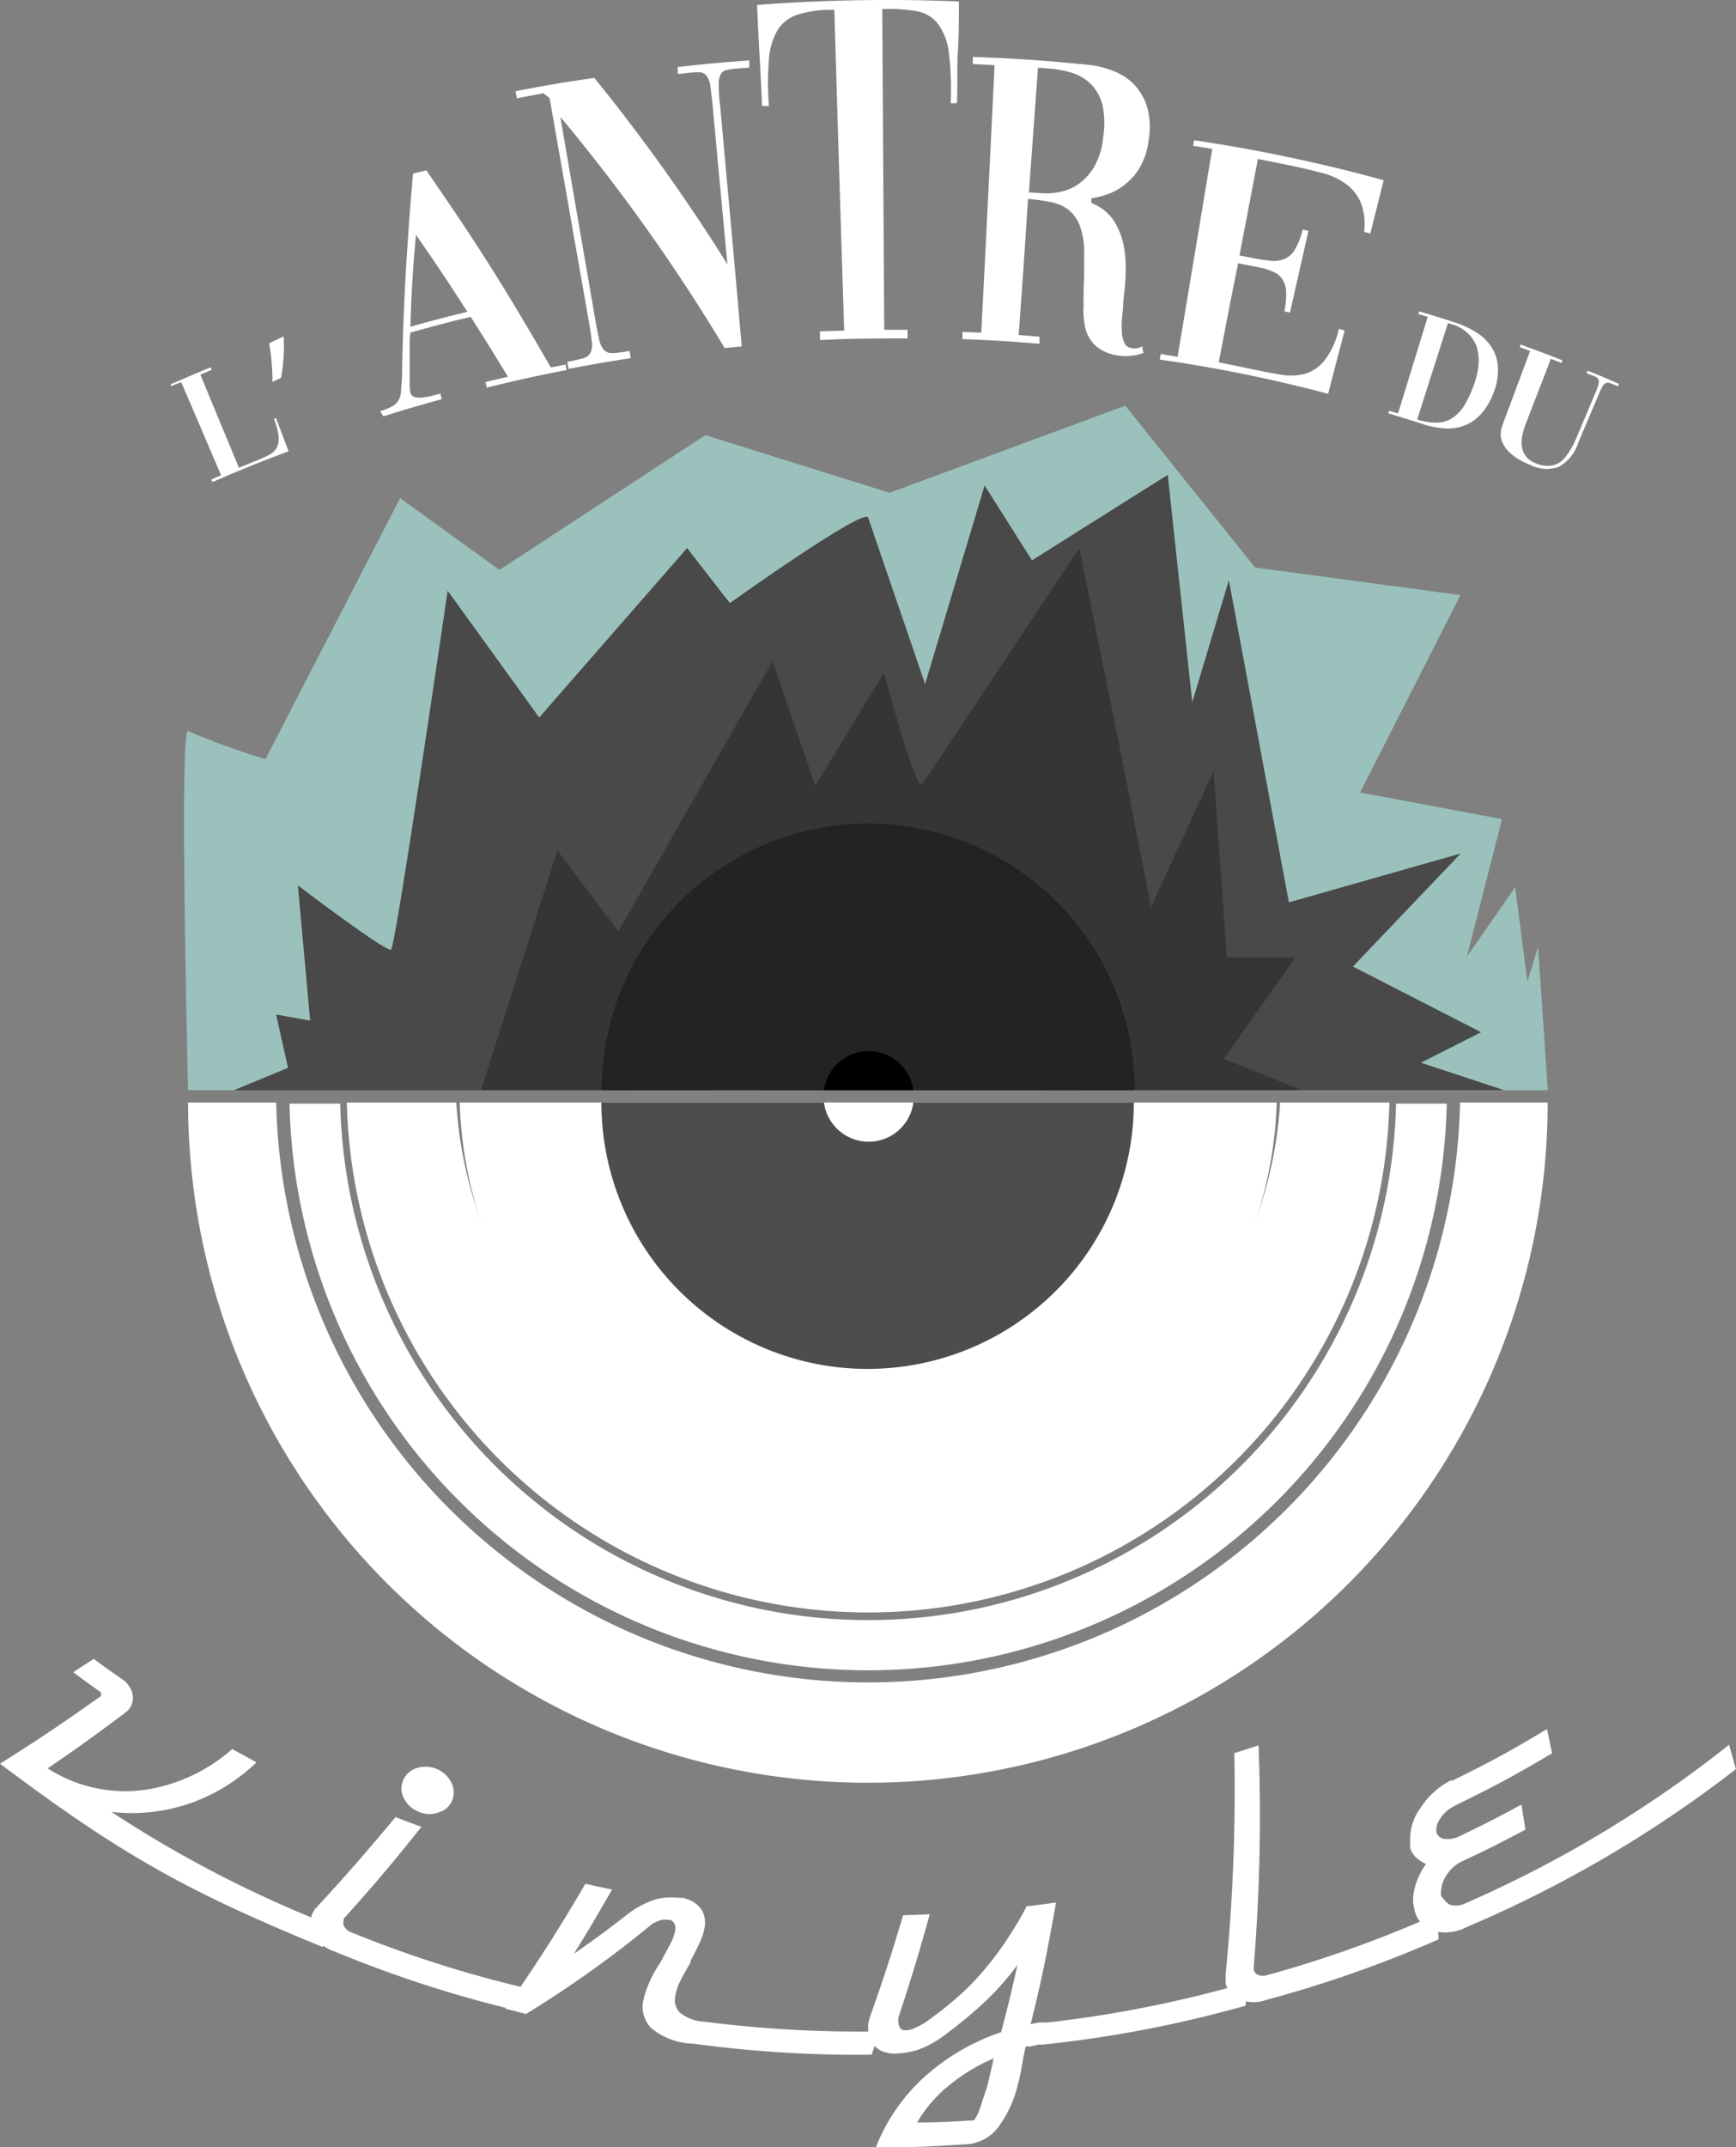 <svg xmlns="http://www.w3.org/2000/svg" viewBox="0 0 130.42 161.21"><rect x="0" y="0" width="130.42" height="161.21" fill="#808080" stroke="none"/><defs><style>.cls-1{fill:#fff;}.cls-2{fill:#4d4d4d;}.cls-3{fill:#9bc1bc;}.cls-4{fill:#494949;}.cls-5{fill:#353535;}.cls-6{fill:#232323;}</style></defs><title>Fichier 9</title><g id="Calque_2" data-name="Calque 2"><g id="Calque_1-2" data-name="Calque 1"><path class="cls-1" d="M32.73,30.88a5.56,5.56,0,0,0,.87-.35,1.41,1.41,0,0,0,.49-.44,1.56,1.56,0,0,0,.21-.67c0-.28.05-.63.07-1.05q.06-3.82.27-7.66c.15-2.55.33-5.11.56-7.68l1-.24c4,5.8,5.87,8.77,9.35,14.8l1.11-.22.08.41c-2.41.47-3.61.74-6,1.32l-.1-.41c.67-.17,1-.25,1.69-.4-1.1-1.81-1.66-2.71-2.8-4.5-1.82.44-2.73.68-4.53,1.18l-.05.54c0,.26,0,.6,0,1s0,.8,0,1.2,0,.77,0,1.1a3.09,3.09,0,0,0,.05.66.5.5,0,0,0,.37.36,1.77,1.77,0,0,0,.62,0,3.93,3.93,0,0,0,.67-.12l.54-.15.05,0,.11.41c-1.76.49-2.64.74-4.39,1.29ZM35,24.53c1.71-.48,2.57-.7,4.28-1.12-1.5-2.33-2.27-3.49-3.86-5.78C35.17,20.39,35.09,21.77,35,24.53Z" transform="translate(-4.17)"/><path class="cls-1" d="M46.79,27.17c.51-.1.9-.19,1.19-.27a.85.85,0,0,0,.56-.43,1.57,1.57,0,0,0,.09-.85q-.06-.56-.24-1.59L45.46,7.37,45,7l-2,.38-.1-.53c2.36-.46,3.55-.66,5.92-1a139.73,139.73,0,0,1,10,14c-.45-4.76-.67-7.14-1.11-11.9-.07-.67-.13-1.19-.19-1.55a1.55,1.55,0,0,0-.3-.75.67.67,0,0,0-.54-.22c-.23,0-.54,0-.94.06l-.65.07,0-.53c2.14-.24,3.22-.34,5.37-.49l0,.54-.68.05a7.65,7.65,0,0,0-.94.11.68.68,0,0,0-.51.31,1.5,1.5,0,0,0-.16.8c0,.36,0,.88.1,1.55.65,7.24,1,10.87,1.62,18.11l-1.28.12A137.69,137.69,0,0,0,46.27,8.78c1,5.85,1.51,8.78,2.52,14.63.14.83.26,1.48.36,1.92a2,2,0,0,0,.38.94.85.85,0,0,0,.68.24c.3,0,.72-.07,1.26-.16l.08.54c-1.86.29-2.8.45-4.66.81Z" transform="translate(-4.17)"/><path class="cls-1" d="M66.85.74l-.42,0a8,8,0,0,0-2.4.38,2.73,2.73,0,0,0-1.44,1.14,5,5,0,0,0-.65,2.17,21.62,21.62,0,0,0,0,3.53l-.52,0c-.05-1.31-.12-2.6-.19-3.83S61.1,1.67,61.05.37A130,130,0,0,1,76.21.11c0,1.29,0,2.56-.08,3.8s0,2.52-.07,3.84h-.47A22.6,22.6,0,0,0,75.46,4a4.63,4.63,0,0,0-.78-2.15,2.58,2.58,0,0,0-1.59-1A12,12,0,0,0,70.45.68l.15,24.08h1.75v.65c-2.63,0-4,0-6.58.12,0-.26,0-.39,0-.65l1.82-.06C67.28,15.19,67.14,10.37,66.85.74Z" transform="translate(-4.17)"/><path class="cls-1" d="M80.7,25.15l1.56.13,0,.53c-2.31-.19-3.47-.26-5.78-.35l0-.54,1.41.06c.41-8,.61-12.06,1-20.09l-1.63-.08,0-.54c3.45.14,5.17.25,8.6.59a6.84,6.84,0,0,1,1.9.45,4.37,4.37,0,0,1,1.58,1,4.32,4.32,0,0,1,1,1.69,5.62,5.62,0,0,1,.13,2.47,5.48,5.48,0,0,1-.55,1.88,4.24,4.24,0,0,1-1,1.3,4.47,4.47,0,0,1-1.28.83,6.38,6.38,0,0,1-1.48.41l0,.35a3.54,3.54,0,0,1,1.68,1.32,5.57,5.57,0,0,1,.75,1.87,8.7,8.7,0,0,1,.14,2.12c0,.73-.1,1.42-.17,2.07,0,.47-.07.91-.1,1.32a6.58,6.58,0,0,0,0,1.09,2,2,0,0,0,.21.77.68.68,0,0,0,.53.34,1.08,1.08,0,0,0,.44,0L90,26l0,0c0,.19,0,.29.09.49a3.25,3.25,0,0,1-.91.22,3.55,3.55,0,0,1-.86,0,3.37,3.37,0,0,1-1.7-.63,2.71,2.71,0,0,1-.86-1.25A5.65,5.65,0,0,1,85.57,23c0-.68,0-1.44.05-2.27,0-.25,0-.52,0-.79s0-.57,0-.86a5.89,5.89,0,0,0-.34-2.18,2.86,2.86,0,0,0-.93-1.22A3.39,3.39,0,0,0,83,15.15a13.16,13.16,0,0,0-1.6-.21C81.14,19,81,21.07,80.7,25.15ZM82.15,5.08c-.27,3.75-.41,5.62-.68,9.36l.89.06a4.85,4.85,0,0,0,1.56-.12,3.57,3.57,0,0,0,1.43-.68,4.13,4.13,0,0,0,1.1-1.32,5.48,5.48,0,0,0,.6-2.1A6.42,6.42,0,0,0,87,7.91a3.4,3.4,0,0,0-.82-1.54,3.53,3.53,0,0,0-1.38-.87A7.34,7.34,0,0,0,83,5.15Z" transform="translate(-4.17)"/><path class="cls-1" d="M95.73,27.21c1,.19,1.47.29,2.45.5.78.16,1.5.3,2.17.41a4.33,4.33,0,0,0,1.84-.05,3,3,0,0,0,1.48-1,5.88,5.88,0,0,0,1.08-2.38l.44.12c-.5,1.9-.75,2.85-1.24,4.76A108,108,0,0,0,91.3,27l.07-.42,1.27.21,2.6-15.61-1.43-.23.07-.42a120.4,120.4,0,0,1,14.24,3l-1,4-.47-.12a4.44,4.44,0,0,0-.27-2.25,3.35,3.35,0,0,0-1.14-1.38,5.31,5.31,0,0,0-1.8-.81c-.7-.18-1.46-.36-2.27-.53-1-.21-1.5-.31-2.5-.5-.55,2.9-.83,4.34-1.38,7.24l.7.14c.55.11,1.05.19,1.47.24a2.36,2.36,0,0,0,1.14-.09,1.67,1.67,0,0,0,.83-.7,5.13,5.13,0,0,0,.6-1.54l.44.1-1.39,6.14-.42-.09a6,6,0,0,0,.13-1.52,1.87,1.87,0,0,0-.31-.94,1.56,1.56,0,0,0-.7-.53,4.92,4.92,0,0,0-1-.31l-1.59-.31C96.59,22.68,96.31,24.19,95.73,27.21Z" transform="translate(-4.17)"/><path class="cls-1" d="M24.91,31.4c.38,1,.56,1.49.94,2.48-2.3.87-3.45,1.33-5.72,2.31L20.05,36l.73-.31c-1.19-2.79-1.78-4.19-3-7L17,29,17,28.85c1.2-.52,1.8-.78,3-1.27l.08.19-.86.35,2.9,7,1.35-.55a8.18,8.18,0,0,0,.92-.42,1.34,1.34,0,0,0,.57-.53,1.55,1.55,0,0,0,.14-.84,5.15,5.15,0,0,0-.35-1.33Z" transform="translate(-4.17)"/><path class="cls-1" d="M25.48,25.26a13.66,13.66,0,0,1-.19,3.1l-.65.32a16.67,16.67,0,0,0-.25-2.91Z" transform="translate(-4.17)"/><path class="cls-1" d="M110.81,23.38c1,.31,1.57.47,2.6.81a7.18,7.18,0,0,1,1.61.73A3.69,3.69,0,0,1,116.18,26a3,3,0,0,1,.52,1.5,4.49,4.49,0,0,1-.31,1.95,4.85,4.85,0,0,1-1,1.68,3.17,3.17,0,0,1-1.26.84,3.43,3.43,0,0,1-1.47.19,6.23,6.23,0,0,1-1.59-.32l-2.6-.81.06-.19.67.2,2.23-7.25-.72-.22Zm2.14.88c-.92,2.89-1.39,4.34-2.31,7.23a4.41,4.41,0,0,0,1.51.24,2.3,2.3,0,0,0,1.16-.36,3.12,3.12,0,0,0,.91-1,8,8,0,0,0,.71-1.57,5.73,5.73,0,0,0,.32-1.46,3.66,3.66,0,0,0-.14-1.3,2.65,2.65,0,0,0-.65-1,2.92,2.92,0,0,0-1.2-.69Z" transform="translate(-4.17)"/><path class="cls-1" d="M125.7,29l-.19-.08a4.12,4.12,0,0,0-.41-.16.39.39,0,0,0-.28,0,.49.49,0,0,0-.24.22,3.47,3.47,0,0,0-.25.51l-1.6,3.77a3.12,3.12,0,0,1-1.47,1.8,2.74,2.74,0,0,1-2.08-.13,6.65,6.65,0,0,1-.82-.39,3.73,3.73,0,0,1-.78-.57,2.21,2.21,0,0,1-.54-.76,1.53,1.53,0,0,1-.08-1,2.69,2.69,0,0,1,.1-.32l.15-.42c.77-2.05,1.15-3.07,1.91-5.12l-.78-.29.07-.19c1.26.46,1.89.69,3.14,1.19l-.08.19-.79-.31c-.74,1.93-1.12,2.89-1.86,4.82a5.57,5.57,0,0,0-.3,1,2.23,2.23,0,0,0,0,.84,1.45,1.45,0,0,0,.31.69,1.71,1.71,0,0,0,.73.5,2.25,2.25,0,0,0,1,.18,1.67,1.67,0,0,0,.82-.27A2.58,2.58,0,0,0,122,34a5.42,5.42,0,0,0,.55-1l1.52-3.61a3.07,3.07,0,0,0,.19-.56.57.57,0,0,0,0-.33.43.43,0,0,0-.21-.21l-.4-.16-.13-.05a1.56,1.56,0,0,1-.15-.06l.07-.19c1,.39,1.43.59,2.38,1Z" transform="translate(-4.17)"/><path class="cls-1" d="M28.4,146.18C18.21,142,13.28,139.26,4.17,132.42c3.11-1.95,4.63-3,7.59-5.08v-.09a.52.52,0,0,1,0-.11.06.06,0,0,0,0-.07c-.84-.6-1.26-.9-2.09-1.52l1.54-1c.83.61,1.25.91,2.1,1.5a1.89,1.89,0,0,1,.8,1.07,1.38,1.38,0,0,1-.2,1.14.84.84,0,0,1-.15.18l-.19.16c-2.28,1.71-3.45,2.55-5.82,4.17a10.76,10.76,0,0,0,7.7,1.55,12.84,12.84,0,0,0,6.17-3l1.82,1a13.79,13.79,0,0,1-4.78,3,13.43,13.43,0,0,1-6.12.72,89,89,0,0,0,17.18,8.78Z" transform="translate(-4.17)"/><path class="cls-1" d="M42.28,150.78a90.3,90.3,0,0,1-13-4.27,2.8,2.8,0,0,1-1.55-1.24,1.76,1.76,0,0,1-.09-1.59,1.28,1.28,0,0,1,.11-.2c.05-.07.09-.18.12-.21a.28.28,0,0,0,.11-.07l.07-.1c2.42-2.62,3.59-4,5.84-6.67.77.3,1.16.45,1.94.73-2.21,2.77-3.35,4.12-5.73,6.78A.19.19,0,0,1,30,144l0,.07,0,.08a.57.57,0,0,0,.05.52,1,1,0,0,0,.53.42,88.11,88.11,0,0,0,12.85,4.12C42.92,149.86,42.71,150.17,42.28,150.78ZM37.2,136.05a2,2,0,0,1-1.52,0,2.08,2.08,0,0,1-1.15-1,1.55,1.55,0,0,1-.09-1.34,1.62,1.62,0,0,1,1-.95,2.18,2.18,0,0,1,2.6,1,1.65,1.65,0,0,1,.12,1.37A1.54,1.54,0,0,1,37.2,136.05Z" transform="translate(-4.17)"/><path class="cls-1" d="M69.65,154.27a91.08,91.08,0,0,1-13.4-.83,5.1,5.1,0,0,1-3.18-1.19,2.3,2.3,0,0,1-.59-1.95,5,5,0,0,1,.25-.89,9.35,9.35,0,0,1,.39-.94,6.12,6.12,0,0,1,.31-.56c.1-.18.22-.37.35-.56L54.5,146a3.53,3.53,0,0,0,.4-1.08.75.75,0,0,0-.07-.51.56.56,0,0,0-.37-.27h-.07s0,0,0,0h-.14a1,1,0,0,0-.56.07,3.2,3.2,0,0,0-.56.26.49.49,0,0,1-.13.12l-.14.11a81.84,81.84,0,0,1-9.17,6.51l-1.54-.39c2.54-3.69,3.75-5.57,6-9.38.81.18,1.22.27,2,.43-1.11,1.94-1.68,2.91-2.86,4.82,1.67-1.17,2.49-1.77,4.07-3a7.43,7.43,0,0,1,.71-.48,5.39,5.39,0,0,1,.68-.34,3.8,3.8,0,0,1,1.28-.38,5.09,5.09,0,0,1,1.11,0l.3,0a.92.92,0,0,1,.27.08,2.06,2.06,0,0,1,1.19.85,1.91,1.91,0,0,1,.22,1.19,4.13,4.13,0,0,1-.36,1.19c-.19.41-.39.82-.61,1.24l-.09.14a.83.83,0,0,0,0,.15c-.28.46-.54.92-.76,1.36a3.92,3.92,0,0,0-.41,1.24,1.36,1.36,0,0,0,.37,1.19,3.1,3.1,0,0,0,1.83.67,91,91,0,0,0,13.19.73C70,153.21,69.91,153.56,69.65,154.27Z" transform="translate(-4.17)"/><path class="cls-1" d="M97.74,150.59a90.36,90.36,0,0,1-15.23,2.92l-.32,0-.32.08-.32.06-.32,0c-.09.35-.18.82-.28,1.4a16,16,0,0,1-.4,1.81,8.76,8.76,0,0,1-1.24,2.65A3.26,3.26,0,0,1,76.7,161c-2.69.17-4,.23-6.74.25a14.06,14.06,0,0,1,3.47-5.14,16.37,16.37,0,0,1,5.95-3.53c.53-2,.77-3,1.23-5.06a20.35,20.35,0,0,1-2.38,2.71,32.25,32.25,0,0,1-2.87,2.4,8,8,0,0,1-2.11,1.23,5.67,5.67,0,0,1-1.57.31,2.2,2.2,0,0,1-.6,0l-.44-.09a1.71,1.71,0,0,1-.92-.66,1.83,1.83,0,0,1-.32-1.05,2,2,0,0,1,0-.41c0-.14.07-.29.1-.45,1.09-3.07,1.59-4.62,2.52-7.71l2-.07c-.87,3.11-1.34,4.67-2.36,7.76a.2.2,0,0,1,0,.1.51.51,0,0,0,0,.13v.12a.8.8,0,0,0,.08.33.44.44,0,0,0,.27.25,1.47,1.47,0,0,0,.85-.14,5.17,5.17,0,0,0,1.26-.75,24.85,24.85,0,0,0,2.23-1.8,18.45,18.45,0,0,0,1.7-1.76,23.82,23.82,0,0,0,1.72-2.27c.49-.76,1-1.54,1.41-2.35a.39.39,0,0,0,.06-.11.19.19,0,0,1,0-.1c.91-.11,1.36-.17,2.27-.3-.66,3.65-1,5.48-1.91,9.13l.32-.06.31-.06.32,0,.31,0a89.61,89.61,0,0,0,15-3C97.84,149.48,97.81,149.85,97.74,150.59Zm-22.29,6a10,10,0,0,0-2.38,2.77c1.68,0,2.52-.06,4.2-.16.11,0,.22-.2.36-.49a6.74,6.74,0,0,0,.36-1.05,2.6,2.6,0,0,0,.15-.42,2.6,2.6,0,0,1,.15-.42c.13-.51.24-1,.34-1.42s.16-.72.18-.85A13.72,13.72,0,0,0,75.45,156.59Z" transform="translate(-4.17)"/><path class="cls-1" d="M112.25,145.61a91.64,91.64,0,0,1-13,4.56,2.76,2.76,0,0,1-2-.07,1.74,1.74,0,0,1-1-1.18,1.64,1.64,0,0,1,0-.37c0-.12,0-.24,0-.35a139.69,139.69,0,0,0,.65-16.57l1.82-.59a137.5,137.5,0,0,1-.36,16.59.31.31,0,0,1,0,.13l0,.08,0,.07a.57.57,0,0,0,.36.38,1,1,0,0,0,.67,0,89.54,89.54,0,0,0,12.73-4.57Z" transform="translate(-4.17)"/><path class="cls-1" d="M134.58,132.83a90.88,90.88,0,0,1-20.21,11.85,3.48,3.48,0,0,1-2.45.31,2.05,2.05,0,0,1-1.39-1.28,1.56,1.56,0,0,1-.11-.4l-.09-.45a4.09,4.09,0,0,1,.23-1.47,5.46,5.46,0,0,1,.74-1.44,2.72,2.72,0,0,1-.68-.43,1.59,1.59,0,0,1-.45-.61l-.06-.15a.69.69,0,0,1,0-.19.75.75,0,0,1,0-.16,1,1,0,0,1,0-.17,4,4,0,0,1,.82-2.56,5.87,5.87,0,0,1,2.22-2l.08,0,.08,0c2.88-1.42,4.3-2.19,7.08-3.86.16.73.23,1.09.38,1.82-2.84,1.68-4.29,2.46-7.22,3.89l-.29.16a2.11,2.11,0,0,0-.31.21,3,3,0,0,0-.64.73,1.43,1.43,0,0,0-.23.84.11.11,0,0,0,0,.11l.06.12a.7.7,0,0,0,.64.37,2,2,0,0,0,1.05-.21c1.87-.9,2.8-1.37,4.64-2.37l.3,1.88c-1.88,1-2.83,1.48-4.74,2.37a2.77,2.77,0,0,0-1.15,1,2.33,2.33,0,0,0-.45,1.33,1.52,1.52,0,0,0,0,.23.27.27,0,0,0,.09.15c.16.19.37.51.69.59a1.63,1.63,0,0,0,1.08-.15A89.34,89.34,0,0,0,134.07,131C134.28,131.74,134.38,132.1,134.58,132.83Z" transform="translate(-4.17)"/><path class="cls-1" d="M100.08,82.78v.08a30.7,30.7,0,0,1-61.37,0v-.08Z" transform="translate(-4.17)"/><path class="cls-1" d="M108.55,82.78a39.17,39.17,0,0,1-78.32,0h8.22a31,31,0,0,0,61.89,0Z" transform="translate(-4.17)"/><path class="cls-1" d="M25.92,82.86h3.81a39.67,39.67,0,0,0,79.32,0h3.81a43.48,43.48,0,0,1-86.94,0Z" transform="translate(-4.17)"/><path class="cls-1" d="M120.44,82.78a51.07,51.07,0,1,1-102.14,0h6.62a44.48,44.48,0,0,0,88.94,0Z" transform="translate(-4.17)"/><path class="cls-2" d="M89.35,82.78a20,20,0,0,1-40,0Z" transform="translate(-4.17)"/><path class="cls-3" d="M26.55,81.85H18.3s-.68-27.41,0-26.95A60.86,60.86,0,0,0,24.11,57l10.12-19.6,7.46,5.39L57.16,32.67,71,37l17.71-6.54,9.75,12.15,15.43,2.07L106.35,59.5l10.66,2-2.64,10.33L118,66.61l.92,7.1.8-2.63.73,10.78Z" transform="translate(-4.17)"/><path class="cls-4" d="M21.74,81.86l4.07-1.69-.9-4,2.56.46-.92-10.15s6.65,5.05,7,4.82,4.25-26.95,4.25-26.95l6.88,9.52L55.79,41.15,59,45.28s10.12-7.22,10.39-6.42,4.28,12.5,4.28,12.5l4.47-14.91,3.56,5.62,10.2-6.42,1.84,17.08,2.75-9.17L101,67.75l12.91-3.67-8.1,8.49,9.63,4.93-4.52,2.29,6.24,2.06Z" transform="translate(-4.17)"/><path class="cls-5" d="M40.31,81.85l5.73-18,4.59,6.08L62.21,49.64,65.42,59l5.16-8.49s2.4,9,2.86,8.37S85.25,41.15,85.25,41.15l3.1,15.25,2.29,11.7,4.7-10.21,1,14h5.16l-5.39,7.61L102,81.86Z" transform="translate(-4.17)"/><path class="cls-6" d="M89.42,81.86H49.37a20,20,0,1,1,40.05,0Z" transform="translate(-4.17)"/><path d="M72.79,81.86H66.07a3.39,3.39,0,0,1,6.72,0Z" transform="translate(-4.17)"/><path class="cls-1" d="M66.07,82.78h6.72a3.39,3.39,0,0,1-6.72,0Z" transform="translate(-4.17)"/></g></g></svg>
